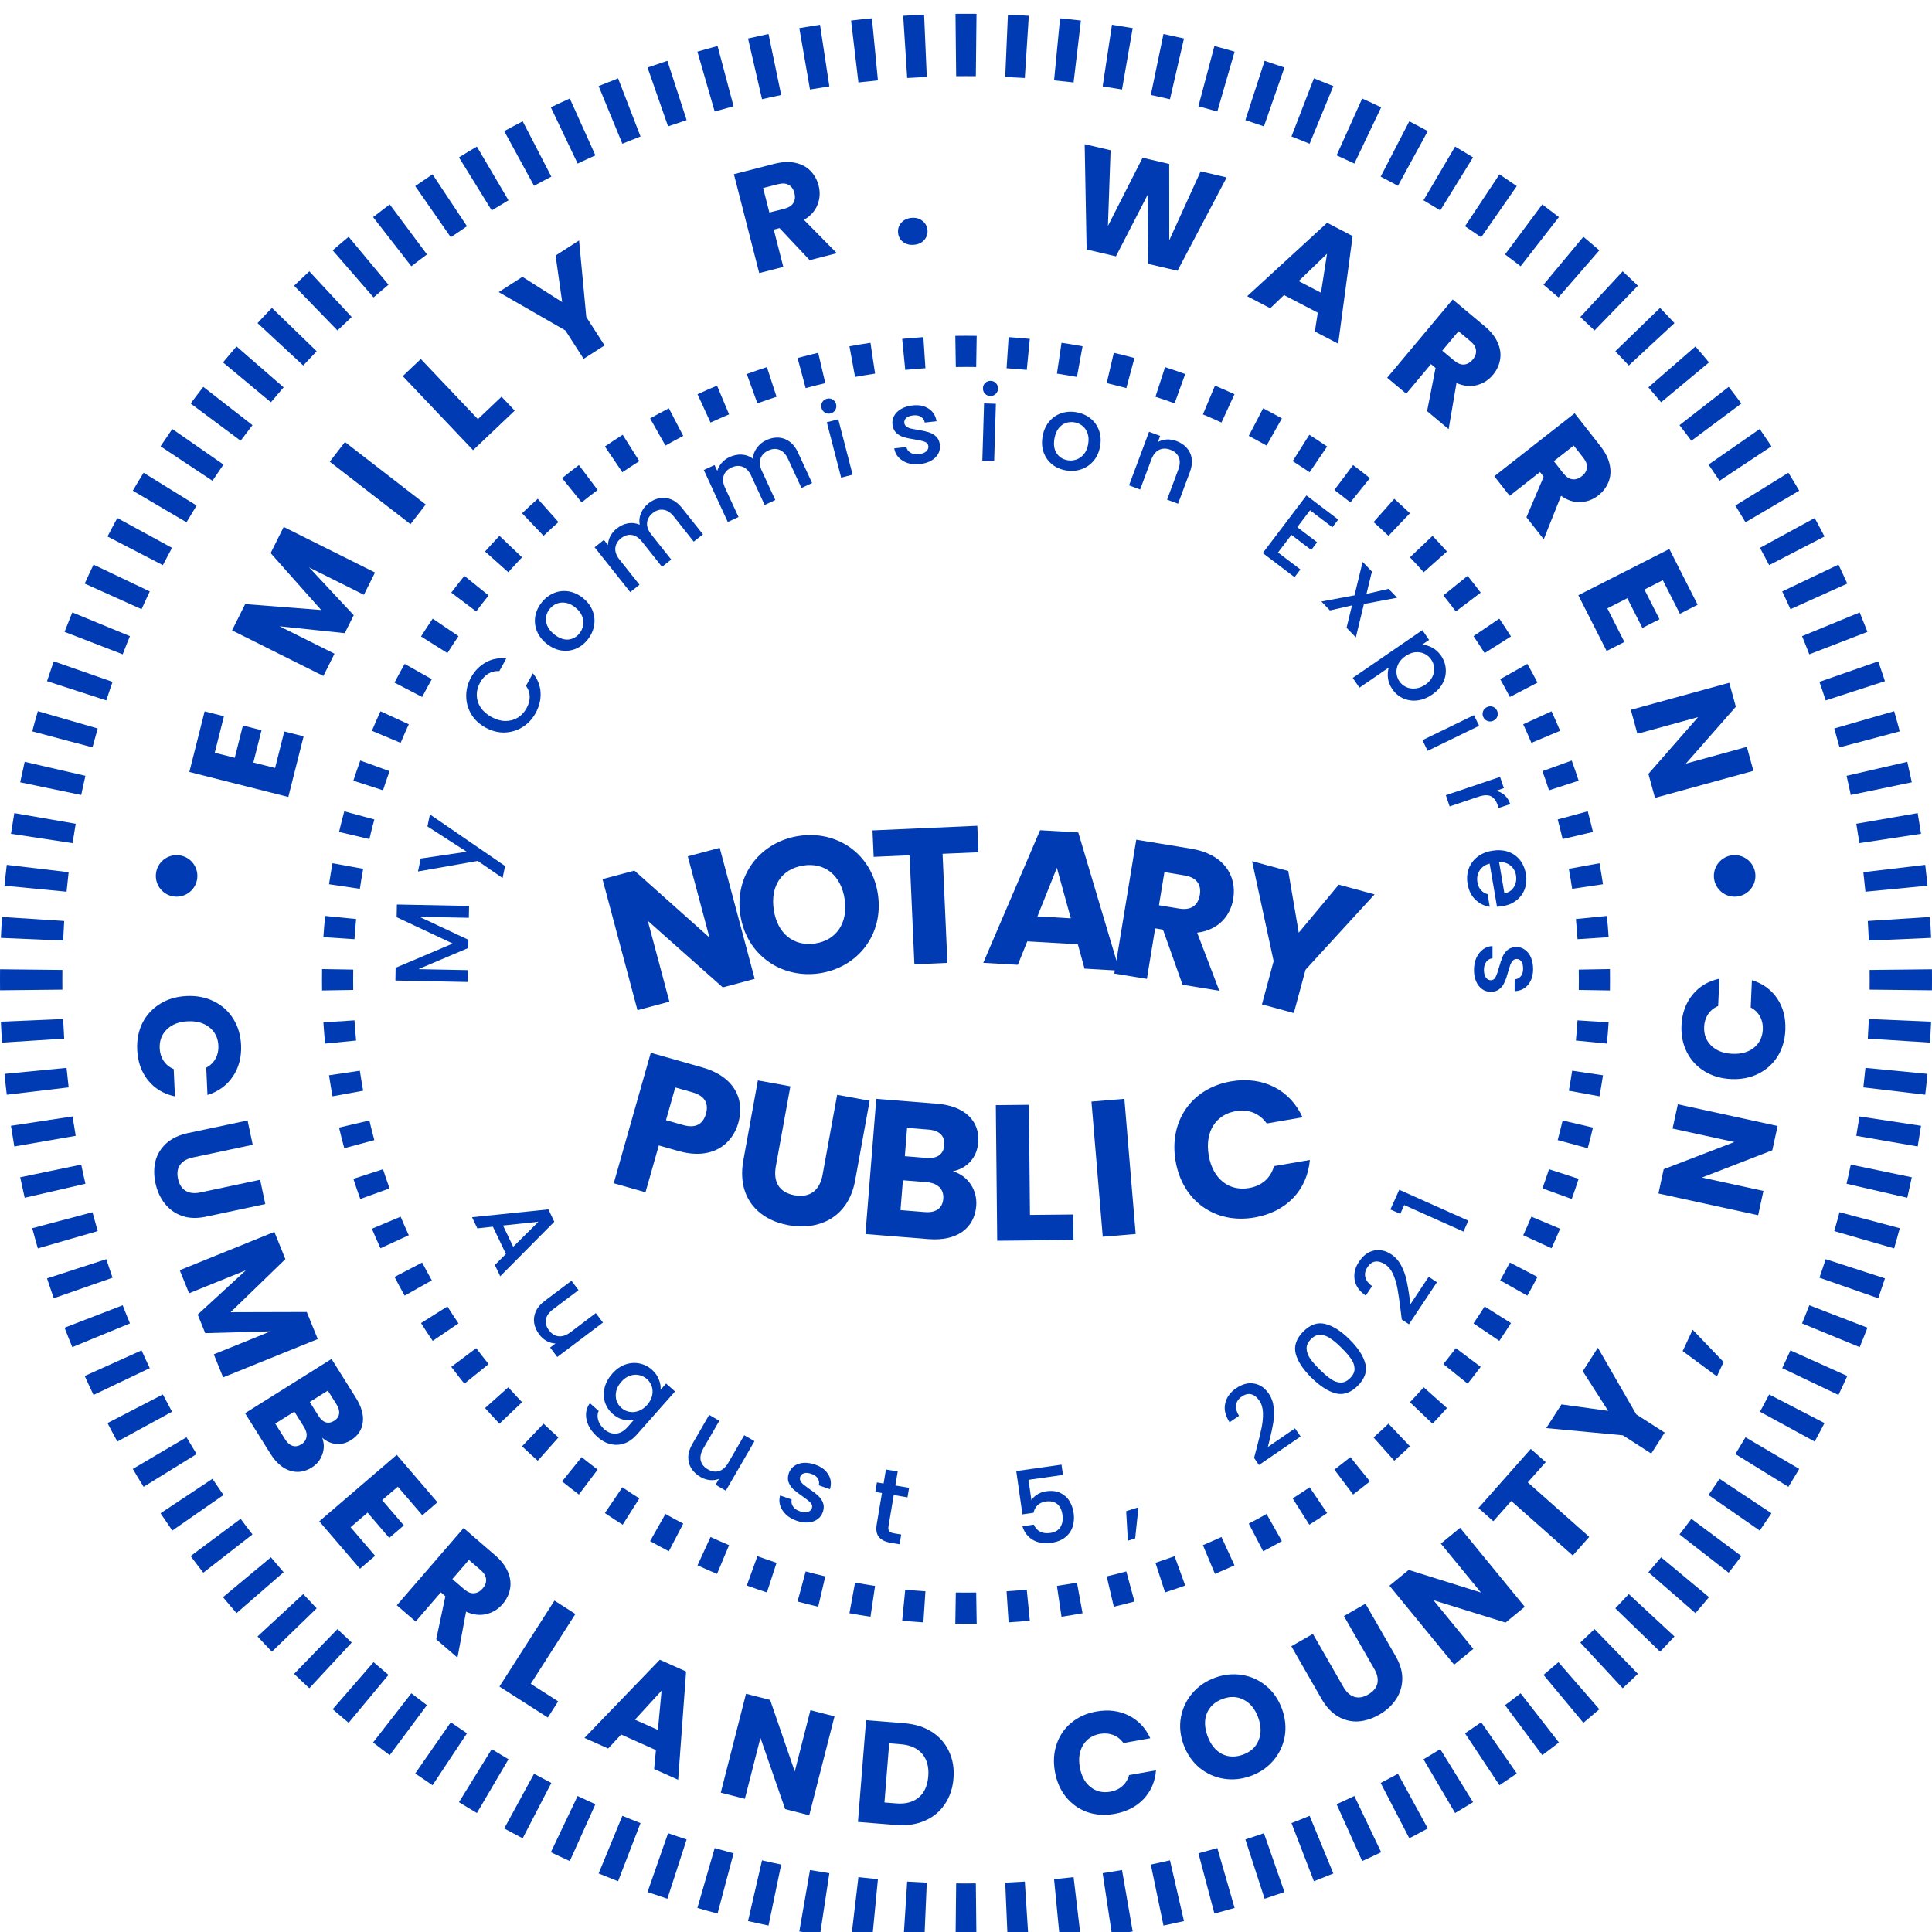 <svg width="73" height="73" viewBox="0 0 73 73" fill="none" xmlns="http://www.w3.org/2000/svg">
<g filter="url(#filter0_i_613_45675)">
<path fill-rule="evenodd" clip-rule="evenodd" d="M60.83 36.903L59.653 36.884C59.655 36.756 59.656 36.628 59.656 36.499C59.656 36.371 59.655 36.243 59.653 36.115L60.83 36.095C60.832 36.23 60.833 36.364 60.833 36.499C60.833 36.634 60.832 36.769 60.83 36.903ZM60.781 34.89L59.606 34.966C59.589 34.711 59.569 34.457 59.544 34.204L60.715 34.088C60.742 34.354 60.764 34.621 60.781 34.89ZM60.568 32.89L59.403 33.063C59.365 32.81 59.324 32.558 59.278 32.307L60.436 32.096C60.484 32.359 60.528 32.624 60.568 32.89ZM60.189 30.914L59.043 31.183C58.985 30.934 58.922 30.687 58.856 30.442L59.992 30.134C60.062 30.393 60.128 30.653 60.189 30.914ZM59.648 28.977L58.529 29.341C58.45 29.098 58.367 28.857 58.28 28.617L59.387 28.216C59.478 28.468 59.566 28.722 59.648 28.977ZM58.948 27.092L57.863 27.548C57.764 27.312 57.661 27.078 57.554 26.846L58.624 26.355C58.736 26.599 58.844 26.844 58.948 27.092ZM58.094 25.271L57.049 25.815C56.931 25.589 56.81 25.364 56.684 25.142L57.71 24.564C57.842 24.797 57.969 25.033 58.094 25.271ZM57.091 23.527L56.096 24.156C55.959 23.94 55.819 23.726 55.676 23.515L56.651 22.854C56.801 23.076 56.948 23.3 57.091 23.527ZM55.948 21.872L55.008 22.581C54.854 22.377 54.697 22.175 54.537 21.977L55.453 21.238C55.622 21.447 55.787 21.658 55.948 21.872ZM54.673 20.317L53.794 21.1C53.624 20.91 53.451 20.722 53.275 20.537L54.128 19.725C54.313 19.919 54.495 20.117 54.673 20.317ZM53.274 18.872L52.463 19.724C52.278 19.548 52.09 19.375 51.899 19.206L52.682 18.326C52.883 18.505 53.08 18.687 53.274 18.872ZM51.762 17.546L51.023 18.462C50.824 18.302 50.623 18.145 50.419 17.992L51.127 17.051C51.341 17.213 51.553 17.378 51.762 17.546ZM50.145 16.349L49.484 17.323C49.273 17.18 49.059 17.04 48.843 16.904L49.472 15.908C49.699 16.052 49.923 16.198 50.145 16.349ZM48.436 15.289L47.857 16.315C47.635 16.19 47.411 16.068 47.184 15.95L47.728 14.906C47.967 15.03 48.202 15.158 48.436 15.289ZM46.644 14.375L46.153 15.445C45.921 15.338 45.688 15.236 45.452 15.137L45.907 14.051C46.155 14.155 46.401 14.263 46.644 14.375ZM44.783 13.612L44.382 14.719C44.143 14.633 43.901 14.55 43.658 14.471L44.022 13.351C44.278 13.434 44.531 13.521 44.783 13.612ZM42.865 13.007L42.558 14.144C42.312 14.077 42.065 14.015 41.816 13.956L42.085 12.81C42.347 12.871 42.607 12.937 42.865 13.007ZM40.904 12.563L40.692 13.722C40.441 13.676 40.189 13.634 39.936 13.596L40.109 12.432C40.375 12.471 40.64 12.515 40.904 12.563ZM38.911 12.284L38.796 13.456C38.543 13.431 38.288 13.41 38.033 13.393L38.11 12.218C38.378 12.236 38.645 12.258 38.911 12.284ZM36.904 12.169L36.885 13.347C36.757 13.345 36.629 13.343 36.5 13.343C36.372 13.343 36.243 13.345 36.115 13.347L36.096 12.169C36.23 12.167 36.365 12.166 36.5 12.166C36.635 12.166 36.77 12.167 36.904 12.169ZM34.89 12.218L34.967 13.393C34.712 13.41 34.457 13.431 34.204 13.456L34.089 12.284C34.355 12.258 34.622 12.236 34.89 12.218ZM32.891 12.432L33.064 13.596C32.811 13.634 32.559 13.676 32.308 13.722L32.096 12.563C32.36 12.515 32.625 12.471 32.891 12.432ZM30.915 12.81L31.184 13.956C30.935 14.015 30.688 14.077 30.442 14.144L30.135 13.007C30.393 12.937 30.653 12.871 30.915 12.81ZM28.978 13.351L29.342 14.471C29.099 14.55 28.857 14.633 28.618 14.719L28.217 13.612C28.469 13.521 28.723 13.434 28.978 13.351ZM27.093 14.051L27.548 15.137C27.313 15.236 27.079 15.338 26.847 15.445L26.356 14.375C26.599 14.263 26.845 14.155 27.093 14.051ZM25.272 14.906L25.816 15.95C25.589 16.068 25.365 16.19 25.143 16.315L24.564 15.289C24.798 15.158 25.034 15.03 25.272 14.906ZM23.528 15.908L24.157 16.904C23.941 17.04 23.727 17.18 23.516 17.323L22.855 16.349C23.077 16.198 23.301 16.052 23.528 15.908ZM21.873 17.051L22.582 17.992C22.378 18.145 22.176 18.302 21.977 18.462L21.238 17.546C21.447 17.378 21.659 17.213 21.873 17.051ZM20.318 18.326L21.101 19.206C20.91 19.375 20.723 19.548 20.538 19.724L19.726 18.872C19.92 18.687 20.117 18.505 20.318 18.326ZM18.872 19.725L19.725 20.537C19.549 20.722 19.376 20.91 19.206 21.1L18.327 20.317C18.506 20.117 18.687 19.919 18.872 19.725ZM17.547 21.238L18.463 21.977C18.303 22.175 18.146 22.377 17.992 22.581L17.052 21.872C17.213 21.658 17.378 21.447 17.547 21.238ZM16.35 22.854L17.324 23.515C17.181 23.726 17.041 23.94 16.905 24.156L15.909 23.527C16.052 23.3 16.199 23.076 16.35 22.854ZM15.29 24.564L16.316 25.142C16.191 25.364 16.069 25.589 15.951 25.815L14.906 25.271C15.031 25.033 15.159 24.797 15.29 24.564ZM14.376 26.355L15.446 26.846C15.339 27.078 15.236 27.312 15.138 27.548L14.052 27.092C14.156 26.844 14.264 26.599 14.376 26.355ZM13.613 28.216L14.72 28.617C14.633 28.857 14.55 29.098 14.472 29.341L13.352 28.977C13.435 28.722 13.522 28.468 13.613 28.216ZM13.008 30.134L14.144 30.442C14.078 30.687 14.015 30.934 13.957 31.183L12.811 30.914C12.872 30.653 12.938 30.393 13.008 30.134ZM12.564 32.096L13.722 32.307C13.677 32.558 13.635 32.81 13.597 33.063L12.432 32.89C12.472 32.624 12.516 32.359 12.564 32.096ZM12.285 34.088L13.456 34.204C13.432 34.457 13.411 34.711 13.394 34.966L12.219 34.89C12.237 34.621 12.258 34.354 12.285 34.088ZM12.17 36.095C12.168 36.23 12.167 36.364 12.167 36.499C12.167 36.634 12.168 36.769 12.17 36.903L13.347 36.884C13.345 36.756 13.344 36.628 13.344 36.499C13.344 36.371 13.345 36.243 13.347 36.115L12.17 36.095ZM12.219 38.109L13.394 38.032C13.411 38.288 13.432 38.542 13.456 38.795L12.285 38.91C12.258 38.645 12.237 38.377 12.219 38.109ZM12.432 40.108L13.597 39.935C13.635 40.189 13.677 40.441 13.722 40.691L12.564 40.903C12.516 40.64 12.472 40.375 12.432 40.108ZM12.811 42.084L13.957 41.815C14.015 42.064 14.078 42.312 14.144 42.557L13.008 42.864C12.938 42.606 12.872 42.346 12.811 42.084ZM13.352 44.021L14.472 43.658C14.55 43.901 14.633 44.142 14.72 44.382L13.613 44.782C13.522 44.531 13.435 44.277 13.352 44.021ZM14.052 45.907L15.138 45.451C15.236 45.687 15.339 45.921 15.446 46.152L14.376 46.644C14.264 46.4 14.156 46.154 14.052 45.907ZM14.907 47.728L15.951 47.184C16.069 47.41 16.191 47.635 16.316 47.857L15.29 48.435C15.159 48.202 15.031 47.966 14.907 47.728ZM15.909 49.471L16.905 48.843C17.041 49.059 17.181 49.272 17.324 49.483L16.35 50.144C16.199 49.923 16.052 49.698 15.909 49.471ZM17.052 51.126L17.992 50.418C18.146 50.622 18.303 50.823 18.463 51.022L17.547 51.761C17.378 51.552 17.213 51.341 17.052 51.126ZM18.327 52.682L19.206 51.898C19.376 52.089 19.549 52.277 19.725 52.462L18.872 53.274C18.687 53.079 18.506 52.882 18.327 52.682ZM19.726 54.127L20.538 53.274C20.723 53.45 20.91 53.623 21.101 53.793L20.318 54.672C20.117 54.494 19.92 54.312 19.726 54.127ZM21.238 55.453L21.977 54.536C22.176 54.696 22.378 54.853 22.582 55.007L21.873 55.948C21.659 55.786 21.447 55.621 21.238 55.453ZM22.855 56.65L23.516 55.675C23.727 55.819 23.941 55.959 24.157 56.095L23.528 57.09C23.301 56.947 23.077 56.8 22.855 56.65ZM24.564 57.709L25.143 56.684C25.365 56.809 25.589 56.931 25.816 57.049L25.272 58.093C25.034 57.969 24.798 57.841 24.564 57.709ZM26.356 58.624L26.847 57.554C27.079 57.66 27.313 57.763 27.548 57.862L27.093 58.948C26.845 58.844 26.599 58.736 26.356 58.624ZM28.217 59.387L28.618 58.279C28.857 58.366 29.099 58.449 29.342 58.528L28.978 59.648C28.723 59.565 28.469 59.478 28.217 59.387ZM30.135 59.992L30.442 58.855C30.688 58.922 30.935 58.984 31.184 59.042L30.915 60.189C30.653 60.127 30.393 60.062 30.135 59.992ZM32.096 60.435L32.308 59.277C32.559 59.323 32.811 59.365 33.064 59.402L32.891 60.567C32.625 60.527 32.36 60.483 32.096 60.435ZM34.089 60.715L34.204 59.543C34.457 59.568 34.712 59.589 34.967 59.605L34.89 60.78C34.622 60.763 34.355 60.741 34.089 60.715ZM36.096 60.829L36.115 59.652C36.243 59.654 36.372 59.655 36.5 59.655C36.629 59.655 36.757 59.654 36.885 59.652L36.904 60.829C36.77 60.832 36.635 60.833 36.5 60.833C36.365 60.833 36.23 60.832 36.096 60.829ZM38.11 60.78L38.033 59.605C38.288 59.589 38.543 59.568 38.796 59.543L38.911 60.715C38.645 60.741 38.378 60.763 38.11 60.78ZM40.109 60.567L39.936 59.402C40.189 59.365 40.441 59.323 40.692 59.277L40.904 60.435C40.64 60.483 40.375 60.527 40.109 60.567ZM42.085 60.189L41.816 59.042C42.065 58.984 42.312 58.922 42.558 58.855L42.865 59.992C42.607 60.062 42.347 60.127 42.085 60.189ZM44.022 59.648L43.658 58.528C43.901 58.449 44.143 58.366 44.382 58.279L44.783 59.387C44.531 59.478 44.278 59.565 44.022 59.648ZM45.907 58.948L45.452 57.862C45.688 57.763 45.921 57.66 46.153 57.554L46.644 58.624C46.401 58.736 46.155 58.844 45.907 58.948ZM47.728 58.093L47.184 57.049C47.411 56.931 47.635 56.809 47.857 56.684L48.436 57.709C48.202 57.841 47.967 57.969 47.728 58.093ZM49.472 57.09L48.843 56.095C49.059 55.959 49.273 55.819 49.484 55.675L50.145 56.65C49.923 56.8 49.699 56.947 49.472 57.09ZM51.127 55.948L50.419 55.007C50.623 54.853 50.824 54.696 51.023 54.536L51.762 55.453C51.553 55.621 51.341 55.786 51.127 55.948ZM52.682 54.672L51.899 53.793C52.09 53.623 52.278 53.45 52.463 53.274L53.274 54.127C53.08 54.312 52.883 54.494 52.682 54.672ZM54.128 53.274L53.275 52.462C53.451 52.277 53.624 52.089 53.794 51.898L54.673 52.682C54.495 52.882 54.313 53.079 54.128 53.274ZM55.454 51.761L54.537 51.022C54.697 50.823 54.854 50.622 55.008 50.418L55.948 51.126C55.787 51.341 55.622 51.552 55.454 51.761ZM56.651 50.144L55.676 49.483C55.819 49.272 55.959 49.059 56.096 48.843L57.091 49.471C56.948 49.698 56.801 49.923 56.651 50.144ZM57.71 48.435L56.684 47.857C56.81 47.635 56.931 47.41 57.049 47.184L58.094 47.728C57.969 47.966 57.842 48.202 57.71 48.435ZM58.624 46.644L57.554 46.152C57.661 45.921 57.764 45.687 57.863 45.451L58.948 45.907C58.844 46.154 58.736 46.4 58.624 46.644ZM59.387 44.782L58.28 44.382C58.367 44.142 58.45 43.901 58.529 43.658L59.648 44.021C59.566 44.277 59.478 44.531 59.387 44.782ZM59.992 42.864L58.856 42.557C58.922 42.312 58.985 42.064 59.043 41.815L60.189 42.084C60.128 42.346 60.062 42.606 59.992 42.864ZM60.436 40.903L59.278 40.691C59.324 40.441 59.365 40.189 59.403 39.935L60.568 40.108C60.528 40.375 60.484 40.64 60.436 40.903ZM60.715 38.91L59.544 38.795C59.569 38.542 59.589 38.288 59.606 38.032L60.781 38.109C60.764 38.377 60.742 38.645 60.715 38.91Z" fill="#003BB3"/>
<path fill-rule="evenodd" clip-rule="evenodd" d="M72.998 36.897L70.643 36.872C70.644 36.748 70.645 36.624 70.645 36.5C70.645 36.376 70.644 36.252 70.643 36.128L72.998 36.103C72.999 36.235 73 36.367 73 36.5C73 36.633 72.999 36.765 72.998 36.897ZM72.966 34.917L70.614 35.018C70.603 34.77 70.59 34.524 70.574 34.278L72.924 34.127C72.941 34.39 72.955 34.653 72.966 34.917ZM72.829 32.946L70.485 33.172C70.461 32.926 70.435 32.68 70.406 32.435L72.744 32.158C72.775 32.42 72.804 32.682 72.829 32.946ZM72.586 30.984L70.258 31.337C70.221 31.092 70.181 30.848 70.139 30.605L72.459 30.202C72.504 30.462 72.546 30.722 72.586 30.984ZM72.237 29.038L69.931 29.517C69.881 29.275 69.828 29.034 69.772 28.793L72.067 28.264C72.126 28.521 72.183 28.779 72.237 29.038ZM71.782 27.113L69.506 27.718C69.442 27.479 69.376 27.241 69.308 27.004L71.57 26.351C71.644 26.604 71.714 26.858 71.782 27.113ZM71.223 25.217C71.141 24.966 71.057 24.716 70.97 24.467L68.747 25.243C68.828 25.476 68.907 25.709 68.983 25.944L71.223 25.217ZM70.561 23.354L68.364 24.202C68.275 23.972 68.184 23.743 68.09 23.516L70.268 22.619C70.368 22.863 70.466 23.108 70.561 23.354ZM69.799 21.53L67.651 22.497C67.55 22.272 67.447 22.048 67.341 21.826L69.466 20.813C69.58 21.05 69.69 21.289 69.799 21.53ZM68.938 19.75L66.847 20.832C66.734 20.613 66.618 20.395 66.5 20.179L68.567 19.052C68.694 19.283 68.817 19.516 68.938 19.75ZM67.983 18.019L65.953 19.213C65.828 19.001 65.7 18.79 65.571 18.58L67.574 17.342C67.713 17.566 67.849 17.792 67.983 18.019ZM66.934 16.343L64.972 17.645C64.836 17.44 64.697 17.236 64.556 17.033L66.49 15.689C66.64 15.905 66.788 16.124 66.934 16.343ZM65.797 14.726L63.908 16.133C63.761 15.934 63.611 15.738 63.46 15.543L65.318 14.097C65.48 14.305 65.64 14.515 65.797 14.726ZM64.574 13.173L62.764 14.679C62.606 14.489 62.446 14.301 62.284 14.115L64.062 12.57C64.235 12.769 64.406 12.97 64.574 13.173ZM63.269 11.688C63.09 11.494 62.909 11.303 62.725 11.113L61.034 12.751C61.205 12.929 61.375 13.108 61.543 13.289L63.269 11.688ZM61.887 10.275L60.249 11.966C60.071 11.795 59.892 11.625 59.711 11.457L61.312 9.731C61.506 9.91 61.697 10.091 61.887 10.275ZM60.43 8.938L58.885 10.716C58.699 10.554 58.511 10.394 58.321 10.236L59.827 8.426C60.03 8.594 60.231 8.765 60.43 8.938ZM58.903 7.682L57.456 9.54C57.262 9.389 57.066 9.239 56.867 9.092L58.274 7.203C58.485 7.36 58.695 7.52 58.903 7.682ZM57.311 6.51L55.967 8.444C55.764 8.303 55.56 8.164 55.355 8.028L56.657 6.066C56.876 6.212 57.094 6.36 57.311 6.51ZM55.658 5.426L54.42 7.429C54.21 7.3 53.999 7.172 53.786 7.047L54.981 5.018C55.208 5.151 55.434 5.287 55.658 5.426ZM53.948 4.433L52.821 6.5C52.605 6.382 52.387 6.267 52.168 6.153L53.25 4.062C53.484 4.183 53.717 4.307 53.948 4.433ZM52.187 3.534L51.174 5.659C50.952 5.553 50.728 5.45 50.503 5.349L51.47 3.201C51.711 3.31 51.95 3.42 52.187 3.534ZM50.38 2.732L49.484 4.91C49.257 4.816 49.028 4.725 48.798 4.636L49.646 2.439C49.892 2.534 50.137 2.632 50.38 2.732ZM48.533 2.03L47.757 4.253C47.524 4.172 47.291 4.093 47.056 4.017L47.783 1.777C48.034 1.859 48.284 1.943 48.533 2.03ZM46.649 1.43L45.996 3.692C45.759 3.624 45.521 3.558 45.282 3.494L45.886 1.218C46.142 1.286 46.396 1.356 46.649 1.43ZM44.736 0.933L44.207 3.228C43.967 3.172 43.725 3.119 43.483 3.069L43.962 0.763C44.221 0.817 44.479 0.874 44.736 0.933ZM42.798 0.541L42.395 2.861C42.152 2.819 41.908 2.779 41.663 2.742L42.016 0.414C42.278 0.454 42.538 0.496 42.798 0.541ZM40.842 0.256L40.565 2.594C40.32 2.565 40.074 2.539 39.828 2.515L40.054 0.171C40.318 0.196 40.58 0.225 40.842 0.256ZM38.873 0.076L38.722 2.426C38.476 2.41 38.23 2.397 37.982 2.386L38.083 0.034C38.347 0.045 38.61 0.059 38.873 0.076ZM36.897 0.002L36.872 2.357C36.748 2.356 36.624 2.355 36.5 2.355C36.376 2.355 36.252 2.356 36.128 2.357L36.103 0.002C36.235 0.001 36.367 0 36.5 0C36.633 0 36.765 0.001 36.897 0.002ZM34.917 0.034L35.018 2.386C34.77 2.397 34.524 2.41 34.278 2.426L34.127 0.076C34.39 0.059 34.653 0.045 34.917 0.034ZM32.946 0.171L33.172 2.515C32.926 2.539 32.68 2.565 32.435 2.594L32.158 0.256C32.42 0.225 32.682 0.196 32.946 0.171ZM30.984 0.414L31.337 2.742C31.092 2.779 30.848 2.819 30.605 2.861L30.202 0.541C30.462 0.496 30.722 0.454 30.984 0.414ZM29.038 0.763L29.517 3.069C29.275 3.119 29.034 3.172 28.793 3.228L28.264 0.933C28.521 0.874 28.779 0.817 29.038 0.763ZM27.113 1.218L27.718 3.494C27.479 3.558 27.241 3.624 27.004 3.692L26.351 1.43C26.604 1.356 26.858 1.286 27.113 1.218ZM25.217 1.777L25.944 4.017C25.709 4.093 25.476 4.172 25.243 4.253L24.467 2.03C24.716 1.943 24.966 1.859 25.217 1.777ZM23.354 2.439L24.202 4.636C23.972 4.725 23.743 4.816 23.516 4.91L22.619 2.732C22.863 2.632 23.108 2.534 23.354 2.439ZM21.53 3.201L22.497 5.349C22.272 5.45 22.048 5.553 21.826 5.659L20.813 3.534C21.05 3.42 21.289 3.31 21.53 3.201ZM19.75 4.062L20.832 6.153C20.613 6.267 20.395 6.382 20.179 6.5L19.052 4.433C19.283 4.307 19.516 4.183 19.75 4.062ZM18.019 5.018L19.213 7.047C19.001 7.172 18.79 7.3 18.58 7.429L17.342 5.426C17.566 5.287 17.792 5.151 18.019 5.018ZM16.343 6.066L17.645 8.028C17.44 8.164 17.236 8.303 17.033 8.444L15.689 6.51C15.905 6.36 16.124 6.212 16.343 6.066ZM14.726 7.203L16.133 9.092C15.934 9.239 15.738 9.389 15.543 9.54L14.097 7.682C14.305 7.52 14.515 7.36 14.726 7.203ZM13.173 8.426L14.679 10.236C14.489 10.394 14.301 10.554 14.115 10.716L12.57 8.938C12.769 8.765 12.97 8.594 13.173 8.426ZM11.688 9.731L13.289 11.457C13.108 11.625 12.929 11.795 12.751 11.966L11.113 10.275C11.303 10.091 11.494 9.91 11.688 9.731ZM10.275 11.113L11.966 12.751C11.795 12.929 11.625 13.108 11.457 13.289L9.731 11.688C9.91 11.494 10.091 11.303 10.275 11.113ZM8.938 12.57L10.716 14.115C10.554 14.301 10.394 14.489 10.236 14.679L8.426 13.173C8.594 12.97 8.765 12.769 8.938 12.57ZM7.682 14.097L9.54 15.543C9.389 15.738 9.239 15.934 9.092 16.132L7.203 14.726C7.36 14.515 7.52 14.305 7.682 14.097ZM6.51 15.689C6.36 15.905 6.212 16.124 6.066 16.343L8.028 17.645C8.164 17.44 8.303 17.236 8.444 17.033L6.51 15.689ZM5.426 17.342L7.429 18.58C7.3 18.79 7.172 19.001 7.047 19.213L5.018 18.02C5.151 17.792 5.287 17.566 5.426 17.342ZM4.433 19.052L6.5 20.179C6.382 20.395 6.267 20.613 6.153 20.832L4.062 19.75C4.183 19.516 4.307 19.283 4.433 19.052ZM3.534 20.813L5.659 21.826C5.553 22.048 5.45 22.272 5.349 22.497L3.201 21.53C3.31 21.289 3.42 21.05 3.534 20.813ZM2.732 22.619L4.91 23.516C4.816 23.743 4.725 23.972 4.636 24.202L2.439 23.354C2.534 23.108 2.632 22.863 2.732 22.619ZM2.03 24.467L4.253 25.243C4.172 25.476 4.093 25.709 4.017 25.944L1.777 25.217C1.859 24.966 1.943 24.716 2.03 24.467ZM1.43 26.351L3.692 27.004C3.624 27.241 3.558 27.479 3.494 27.718L1.218 27.113C1.286 26.858 1.356 26.604 1.43 26.351ZM0.933 28.264L3.228 28.793C3.172 29.034 3.119 29.275 3.069 29.517L0.763 29.038C0.817 28.779 0.874 28.521 0.933 28.264ZM0.541 30.202L2.861 30.605C2.819 30.848 2.779 31.092 2.742 31.337L0.414 30.984C0.454 30.722 0.496 30.462 0.541 30.202ZM0.256 32.158L2.594 32.435C2.565 32.68 2.539 32.926 2.515 33.172L0.171 32.946C0.196 32.682 0.225 32.42 0.256 32.158ZM0.076 34.127L2.426 34.278C2.41 34.524 2.397 34.77 2.386 35.018L0.034 34.917C0.045 34.653 0.059 34.39 0.076 34.127ZM0.002 36.103C0.001 36.235 0 36.367 0 36.5C0 36.633 0.001 36.765 0.002 36.897L2.357 36.872C2.356 36.748 2.355 36.624 2.355 36.5C2.355 36.376 2.356 36.252 2.357 36.128L0.002 36.103ZM0.034 38.083L2.386 37.982C2.397 38.23 2.41 38.476 2.426 38.722L0.076 38.873C0.059 38.61 0.045 38.347 0.034 38.083ZM0.171 40.054L2.515 39.828C2.539 40.074 2.565 40.32 2.594 40.565L0.256 40.842C0.225 40.58 0.196 40.318 0.171 40.054ZM0.414 42.016L2.742 41.663C2.779 41.908 2.819 42.152 2.861 42.395L0.541 42.798C0.496 42.538 0.454 42.278 0.414 42.016ZM0.763 43.962L3.069 43.483C3.119 43.725 3.172 43.967 3.228 44.207L0.933 44.736C0.874 44.479 0.817 44.221 0.763 43.962ZM1.218 45.886L3.494 45.283C3.558 45.521 3.624 45.759 3.692 45.996L1.43 46.649C1.356 46.396 1.286 46.142 1.218 45.886ZM1.777 47.783L4.017 47.056C4.093 47.291 4.172 47.524 4.253 47.757L2.03 48.533C1.943 48.284 1.859 48.034 1.777 47.783ZM2.439 49.646L4.636 48.798C4.725 49.028 4.816 49.257 4.91 49.484L2.732 50.38C2.632 50.137 2.534 49.892 2.439 49.646ZM3.201 51.47L5.349 50.503C5.45 50.728 5.553 50.952 5.659 51.174L3.534 52.187C3.42 51.95 3.31 51.711 3.201 51.47ZM4.062 53.25L6.153 52.168C6.267 52.387 6.382 52.605 6.5 52.821L4.433 53.948C4.307 53.717 4.183 53.484 4.062 53.25ZM5.018 54.981L7.047 53.786C7.172 53.999 7.3 54.21 7.429 54.42L5.426 55.658C5.287 55.434 5.151 55.208 5.018 54.981ZM6.066 56.657L8.028 55.355C8.164 55.56 8.303 55.764 8.444 55.967L6.51 57.311C6.36 57.094 6.212 56.876 6.066 56.657ZM7.203 58.274L9.092 56.867C9.239 57.066 9.389 57.262 9.54 57.456L7.682 58.903C7.52 58.695 7.36 58.485 7.203 58.274ZM8.426 59.827L10.236 58.321C10.394 58.511 10.554 58.699 10.716 58.885L8.938 60.43C8.765 60.231 8.594 60.03 8.426 59.827ZM9.731 61.312L11.457 59.711C11.625 59.892 11.795 60.071 11.966 60.249L10.275 61.887C10.091 61.697 9.91 61.506 9.731 61.312ZM11.113 62.725L12.751 61.034C12.929 61.205 13.108 61.375 13.289 61.543L11.688 63.269C11.494 63.09 11.303 62.909 11.113 62.725ZM12.57 64.062L14.115 62.284C14.301 62.446 14.489 62.606 14.679 62.764L13.173 64.574C12.97 64.406 12.769 64.235 12.57 64.062ZM14.097 65.318L15.543 63.46C15.738 63.611 15.934 63.761 16.132 63.908L14.726 65.797C14.515 65.64 14.305 65.48 14.097 65.318ZM15.689 66.49L17.033 64.556C17.236 64.697 17.44 64.836 17.645 64.972L16.343 66.934C16.124 66.788 15.905 66.64 15.689 66.49ZM17.342 67.574L18.58 65.571C18.79 65.7 19.001 65.828 19.213 65.953L18.02 67.983C17.792 67.849 17.566 67.713 17.342 67.574ZM19.052 68.567L20.179 66.5C20.395 66.618 20.613 66.734 20.832 66.847L19.75 68.938C19.516 68.817 19.283 68.694 19.052 68.567ZM20.813 69.466L21.826 67.341C22.048 67.447 22.272 67.55 22.497 67.651L21.53 69.799C21.289 69.69 21.05 69.58 20.813 69.466ZM22.619 70.268L23.516 68.09C23.743 68.184 23.972 68.275 24.202 68.364L23.354 70.561C23.108 70.466 22.863 70.368 22.619 70.268ZM24.467 70.97L25.243 68.747C25.476 68.828 25.709 68.907 25.944 68.983L25.217 71.223C24.966 71.141 24.716 71.057 24.467 70.97ZM26.351 71.57L27.004 69.308C27.241 69.376 27.479 69.442 27.718 69.506L27.113 71.782C26.858 71.714 26.604 71.644 26.351 71.57ZM28.264 72.067L28.793 69.772C29.034 69.828 29.275 69.881 29.517 69.931L29.038 72.237C28.779 72.183 28.521 72.126 28.264 72.067ZM30.202 72.459L30.605 70.139C30.848 70.181 31.092 70.221 31.337 70.258L30.984 72.586C30.722 72.546 30.462 72.504 30.202 72.459ZM32.158 72.744L32.435 70.406C32.68 70.435 32.926 70.461 33.172 70.485L32.946 72.829C32.682 72.804 32.42 72.775 32.158 72.744ZM34.127 72.924L34.278 70.574C34.524 70.59 34.77 70.603 35.018 70.614L34.917 72.966C34.653 72.955 34.39 72.941 34.127 72.924ZM36.103 72.998L36.128 70.643C36.252 70.644 36.376 70.645 36.5 70.645C36.624 70.645 36.748 70.644 36.872 70.643L36.897 72.998C36.765 72.999 36.633 73 36.5 73C36.367 73 36.235 72.999 36.103 72.998ZM38.083 72.966L37.982 70.614C38.23 70.603 38.476 70.59 38.722 70.574L38.873 72.924C38.61 72.941 38.347 72.955 38.083 72.966ZM40.054 72.829L39.828 70.485C40.074 70.461 40.32 70.435 40.565 70.406L40.842 72.744C40.58 72.775 40.318 72.804 40.054 72.829ZM42.016 72.586L41.663 70.258C41.908 70.221 42.152 70.181 42.395 70.139L42.798 72.459C42.538 72.504 42.278 72.546 42.016 72.586ZM43.962 72.237L43.483 69.931C43.725 69.881 43.967 69.828 44.207 69.772L44.736 72.067C44.479 72.126 44.221 72.183 43.962 72.237ZM45.886 71.782L45.283 69.506C45.521 69.442 45.759 69.376 45.996 69.308L46.649 71.57C46.396 71.644 46.142 71.714 45.886 71.782ZM47.783 71.223C48.034 71.141 48.284 71.057 48.533 70.97L47.757 68.747C47.524 68.828 47.291 68.907 47.056 68.983L47.783 71.223ZM49.646 70.561L48.798 68.364C49.028 68.275 49.257 68.184 49.484 68.09L50.38 70.268C50.137 70.368 49.892 70.466 49.646 70.561ZM51.47 69.799L50.503 67.651C50.728 67.55 50.952 67.447 51.174 67.341L52.187 69.466C51.95 69.58 51.711 69.69 51.47 69.799ZM53.25 68.938L52.168 66.847C52.387 66.734 52.605 66.618 52.821 66.5L53.948 68.567C53.717 68.694 53.484 68.817 53.25 68.938ZM54.981 67.983L53.786 65.953C53.999 65.828 54.21 65.7 54.42 65.571L55.658 67.574C55.434 67.713 55.208 67.849 54.981 67.983ZM56.657 66.934L55.355 64.972C55.56 64.836 55.764 64.697 55.967 64.556L57.311 66.49C57.094 66.64 56.876 66.788 56.657 66.934ZM58.274 65.797L56.867 63.908C57.066 63.761 57.262 63.611 57.456 63.46L58.903 65.318C58.695 65.48 58.485 65.64 58.274 65.797ZM59.827 64.574L58.321 62.764C58.511 62.606 58.699 62.446 58.885 62.284L60.43 64.062C60.231 64.235 60.03 64.406 59.827 64.574ZM61.312 63.269L59.711 61.543C59.892 61.375 60.071 61.205 60.249 61.034L61.887 62.725C61.697 62.909 61.506 63.09 61.312 63.269ZM62.725 61.887L61.034 60.249C61.205 60.071 61.375 59.892 61.543 59.711L63.269 61.312C63.09 61.506 62.909 61.697 62.725 61.887ZM64.062 60.43L62.284 58.885C62.446 58.699 62.606 58.511 62.764 58.321L64.574 59.827C64.406 60.03 64.235 60.231 64.062 60.43ZM65.318 58.903L63.46 57.456C63.611 57.262 63.761 57.066 63.908 56.867L65.797 58.274C65.64 58.485 65.48 58.695 65.318 58.903ZM66.49 57.311L64.556 55.967C64.697 55.764 64.836 55.56 64.972 55.355L66.934 56.657C66.788 56.876 66.64 57.094 66.49 57.311ZM67.574 55.658L65.571 54.42C65.7 54.21 65.828 53.999 65.953 53.786L67.983 54.981C67.849 55.208 67.713 55.434 67.574 55.658ZM68.567 53.948L66.5 52.821C66.618 52.605 66.734 52.387 66.847 52.168L68.938 53.25C68.817 53.484 68.694 53.717 68.567 53.948ZM69.466 52.187L67.341 51.174C67.447 50.952 67.55 50.728 67.651 50.503L69.799 51.47C69.69 51.711 69.58 51.95 69.466 52.187ZM70.268 50.38L68.09 49.484C68.184 49.257 68.275 49.028 68.364 48.798L70.561 49.646C70.466 49.892 70.368 50.137 70.268 50.38ZM70.97 48.533L68.747 47.757C68.828 47.524 68.907 47.291 68.983 47.056L71.223 47.783C71.141 48.034 71.057 48.284 70.97 48.533ZM71.57 46.649L69.308 45.996C69.376 45.759 69.442 45.521 69.506 45.282L71.782 45.886C71.714 46.142 71.644 46.396 71.57 46.649ZM72.067 44.736L69.772 44.207C69.828 43.967 69.881 43.725 69.931 43.483L72.237 43.962C72.183 44.221 72.126 44.479 72.067 44.736ZM72.459 42.798L70.139 42.395C70.181 42.152 70.221 41.908 70.258 41.663L72.586 42.016C72.546 42.278 72.504 42.538 72.459 42.798ZM72.744 40.842L70.406 40.565C70.435 40.32 70.461 40.074 70.485 39.828L72.829 40.054C72.804 40.318 72.775 40.58 72.744 40.842ZM72.924 38.873L70.574 38.722C70.59 38.476 70.603 38.23 70.614 37.982L72.966 38.083C72.955 38.347 72.941 38.61 72.924 38.873Z" fill="#003BB3"/>
<path d="M25.988 31.836L26.807 34.904L23.971 32.375L22.765 32.697L24.087 37.648L25.293 37.326L24.477 34.272L27.31 36.787L28.516 36.465L27.194 31.514L25.988 31.836Z" fill="#003BB3"/>
<path d="M33.171 33.266C32.942 31.743 31.634 30.847 30.19 31.064C28.753 31.279 27.744 32.524 27.973 34.047C28.202 35.57 29.533 36.47 30.97 36.254C32.407 36.038 33.4 34.789 33.171 33.266ZM29.237 33.857C29.101 32.955 29.535 32.306 30.358 32.182C31.167 32.061 31.779 32.552 31.915 33.455C32.048 34.343 31.609 35.006 30.801 35.128C29.978 35.252 29.37 34.745 29.237 33.857Z" fill="#003BB3"/>
<path d="M33.011 31.855L34.368 31.795L34.55 35.916L35.797 35.861L35.615 31.74L36.971 31.681L36.927 30.681L32.967 30.856L33.011 31.855Z" fill="#003BB3"/>
<path d="M40.979 36.079L42.298 36.156L40.742 30.933L39.299 30.849L37.153 35.859L38.458 35.934L38.816 35.048L40.725 35.158L40.979 36.079ZM40.46 34.178L39.199 34.105L39.934 32.268L40.46 34.178Z" fill="#003BB3"/>
<path d="M45.336 33.288C45.271 33.684 45.016 33.886 44.555 33.81L43.791 33.685L43.997 32.432L44.76 32.557C45.221 32.633 45.397 32.913 45.336 33.288ZM42.933 31.207L42.103 36.264L43.335 36.466L43.648 34.557L43.943 34.605L44.682 36.687L46.072 36.915L45.234 34.721C46.05 34.618 46.493 34.077 46.598 33.443C46.742 32.564 46.239 31.749 45 31.546L42.933 31.207Z" fill="#003BB3"/>
<path d="M48.124 35.795L47.682 37.429L48.887 37.756L49.329 36.121L51.938 33.273L50.585 32.906L49.073 34.721L48.676 32.389L47.309 32.019L48.124 35.795Z" fill="#003BB3"/>
<path d="M25.164 41.804L25.515 40.568L26.168 40.753C26.646 40.889 26.782 41.185 26.674 41.565C26.566 41.944 26.295 42.125 25.817 41.989L25.164 41.804ZM27.896 41.912C28.153 41.006 27.742 40.153 26.535 39.81L24.589 39.258L23.19 44.188L24.39 44.529L24.893 42.759L25.637 42.97C26.894 43.327 27.665 42.726 27.896 41.912Z" fill="#003BB3"/>
<path d="M28.089 43.311C27.835 44.704 28.622 45.56 29.792 45.773C30.956 45.984 32.058 45.473 32.312 44.079L32.859 41.07L31.631 40.846L31.082 43.863C30.974 44.459 30.602 44.748 30.02 44.642C29.439 44.536 29.207 44.138 29.316 43.541L29.864 40.525L28.636 40.302L28.089 43.311Z" fill="#003BB3"/>
<path d="M35.641 44.776C35.612 45.14 35.357 45.31 34.942 45.276L34.025 45.203L34.116 44.075L35.018 44.147C35.433 44.181 35.671 44.412 35.641 44.776ZM35.679 42.75C35.651 43.1 35.411 43.263 35.004 43.231L34.189 43.165L34.274 42.096L35.089 42.161C35.497 42.194 35.707 42.401 35.679 42.75ZM36.887 45.044C36.934 44.462 36.59 43.907 36.003 43.736C36.51 43.63 36.913 43.259 36.962 42.641C37.027 41.833 36.45 41.267 35.41 41.183L33.11 40.999L32.7 46.107L35.08 46.298C36.157 46.384 36.819 45.888 36.887 45.044Z" fill="#003BB3"/>
<path d="M37.627 41.236L37.679 46.36L40.562 46.331L40.552 45.368L38.917 45.384L38.876 41.224L37.627 41.236Z" fill="#003BB3"/>
<path d="M41.667 46.209L42.911 46.105L42.484 40.998L41.24 41.102L41.667 46.209Z" fill="#003BB3"/>
<path d="M44.419 43.349C44.678 44.86 45.91 45.738 47.399 45.482C48.601 45.276 49.393 44.451 49.493 43.308L48.14 43.54C48.005 44.008 47.661 44.289 47.194 44.369C46.438 44.499 45.824 44.027 45.671 43.135C45.517 42.242 45.939 41.592 46.695 41.463C47.162 41.382 47.581 41.533 47.863 41.929L49.216 41.696C48.74 40.652 47.718 40.132 46.516 40.338C45.027 40.593 44.159 41.839 44.419 43.349Z" fill="#003BB3"/>
<path d="M8.114 27.921L8.87 28.112L9.178 26.892L9.881 27.07L9.573 28.29L10.394 28.497L10.742 27.117L11.472 27.301L10.894 29.592L7.154 28.648L7.732 26.358L8.462 26.541L8.114 27.921Z" fill="#003BB3"/>
<path d="M10.719 19.389L14.17 21.111L13.75 21.952L11.681 20.919L13.365 22.724L13.027 23.402L10.564 23.143L12.639 24.179L12.219 25.02L8.768 23.297L9.264 22.304L12.136 22.528L10.226 20.377L10.719 19.389Z" fill="#003BB3"/>
<path d="M13.034 16.181L16.086 18.541L15.511 19.284L12.46 16.925L13.034 16.181Z" fill="#003BB3"/>
<path d="M18.057 15.316L18.95 14.469L19.449 14.995L17.875 16.489L15.219 13.691L15.9 13.044L18.057 15.316Z" fill="#003BB3"/>
<path d="M21.88 8.564L22.153 11.458L22.843 12.53L22.052 13.038L21.363 11.966L18.843 10.516L19.74 9.939L21.242 10.894L20.993 9.134L21.88 8.564Z" fill="#003BB3"/>
<path d="M30.593 9.309L29.454 8.097L29.236 8.153L29.597 9.564L28.687 9.797L27.73 6.061L29.258 5.669C29.552 5.594 29.815 5.581 30.047 5.631C30.283 5.68 30.476 5.782 30.625 5.937C30.773 6.088 30.876 6.274 30.932 6.494C30.996 6.742 30.982 6.982 30.89 7.213C30.801 7.444 30.631 7.635 30.379 7.787L31.62 9.046L30.593 9.309ZM29.071 7.509L29.635 7.365C29.802 7.322 29.916 7.249 29.976 7.147C30.041 7.043 30.054 6.917 30.015 6.768C29.979 6.626 29.908 6.525 29.802 6.466C29.699 6.405 29.565 6.396 29.398 6.439L28.834 6.583L29.071 7.509Z" fill="#003BB3"/>
<path d="M34.534 8.728C34.37 8.742 34.231 8.706 34.117 8.62C34.006 8.53 33.945 8.414 33.933 8.272C33.921 8.126 33.962 7.999 34.056 7.892C34.153 7.784 34.284 7.724 34.449 7.71C34.609 7.697 34.745 7.735 34.855 7.825C34.969 7.915 35.032 8.032 35.045 8.178C35.057 8.321 35.014 8.446 34.916 8.553C34.822 8.657 34.695 8.715 34.534 8.728Z" fill="#003BB3"/>
<path d="M46.35 6.183L44.492 9.709L43.384 9.45L43.364 6.838L42.165 9.165L41.057 8.905L40.984 4.927L41.963 5.156L41.863 8.016L43.172 5.439L44.178 5.674L44.18 8.558L45.366 5.952L46.35 6.183Z" fill="#003BB3"/>
<path d="M49.792 11.294L48.516 10.628L47.996 11.126L47.124 10.671L50.145 7.896L51.109 8.399L50.563 12.465L49.681 12.005L49.792 11.294ZM49.913 10.539L50.142 9.066L49.07 10.1L49.913 10.539Z" fill="#003BB3"/>
<path d="M53.922 15.014L54.242 13.383L54.069 13.238L53.134 14.355L52.414 13.752L54.889 10.794L56.099 11.806C56.332 12.001 56.496 12.207 56.59 12.425C56.688 12.645 56.718 12.861 56.679 13.073C56.643 13.281 56.552 13.473 56.407 13.647C56.242 13.844 56.039 13.972 55.797 14.033C55.558 14.095 55.304 14.069 55.033 13.952L54.736 15.695L53.922 15.014ZM54.495 12.729L54.942 13.102C55.074 13.213 55.2 13.263 55.318 13.252C55.44 13.244 55.55 13.181 55.649 13.063C55.743 12.95 55.783 12.834 55.77 12.713C55.759 12.594 55.688 12.479 55.556 12.369L55.109 11.995L54.495 12.729Z" fill="#003BB3"/>
<path d="M57.676 19.022L58.327 17.492L58.188 17.315L57.042 18.213L56.462 17.474L59.497 15.094L60.47 16.335C60.658 16.574 60.776 16.81 60.823 17.043C60.873 17.278 60.857 17.495 60.776 17.694C60.697 17.891 60.568 18.059 60.39 18.2C60.188 18.358 59.962 18.441 59.714 18.45C59.467 18.462 59.223 18.383 58.983 18.213L58.33 19.856L57.676 19.022ZM58.711 16.905L59.07 17.363C59.176 17.498 59.289 17.573 59.407 17.587C59.528 17.605 59.648 17.566 59.769 17.471C59.885 17.381 59.948 17.275 59.96 17.154C59.975 17.035 59.929 16.908 59.822 16.773L59.463 16.315L58.711 16.905Z" fill="#003BB3"/>
<path d="M62.829 21.401L62.134 21.755L62.703 22.877L62.057 23.205L61.487 22.083L60.733 22.466L61.377 23.735L60.706 24.076L59.636 21.97L63.075 20.223L64.145 22.329L63.474 22.67L62.829 21.401Z" fill="#003BB3"/>
<path d="M62.533 29.626L62.284 28.72L64.162 26.575L61.868 27.204L61.62 26.299L65.339 25.277L65.588 26.183L63.699 28.332L66.004 27.699L66.253 28.605L62.533 29.626Z" fill="#003BB3"/>
<path d="M7.058 37.113C7.438 37.096 7.78 37.164 8.084 37.315C8.391 37.467 8.634 37.685 8.812 37.971C8.993 38.26 9.092 38.591 9.109 38.964C9.129 39.422 9.025 39.818 8.798 40.155C8.571 40.491 8.251 40.724 7.839 40.852L7.793 39.82C7.951 39.736 8.069 39.621 8.147 39.474C8.225 39.331 8.26 39.17 8.252 38.991C8.239 38.702 8.128 38.472 7.919 38.302C7.71 38.131 7.437 38.053 7.1 38.068C6.763 38.083 6.498 38.185 6.305 38.373C6.112 38.561 6.021 38.8 6.034 39.089C6.042 39.268 6.091 39.426 6.181 39.561C6.272 39.7 6.399 39.804 6.564 39.874L6.609 40.906C6.187 40.815 5.848 40.612 5.592 40.297C5.34 39.981 5.204 39.595 5.184 39.138C5.167 38.764 5.235 38.426 5.386 38.122C5.542 37.822 5.764 37.583 6.053 37.405C6.342 37.227 6.677 37.13 7.058 37.113Z" fill="#003BB3"/>
<path d="M9.549 42.734L7.291 43.213C7.065 43.261 6.903 43.353 6.805 43.49C6.707 43.627 6.68 43.803 6.726 44.018C6.772 44.233 6.868 44.385 7.014 44.474C7.16 44.562 7.346 44.583 7.572 44.535L9.829 44.056L10.024 44.975L7.772 45.453C7.435 45.524 7.135 45.513 6.872 45.419C6.608 45.325 6.392 45.169 6.222 44.95C6.053 44.735 5.937 44.479 5.873 44.182C5.81 43.884 5.811 43.605 5.875 43.344C5.944 43.087 6.081 42.865 6.285 42.679C6.492 42.493 6.765 42.364 7.101 42.292L9.354 41.815L9.549 42.734Z" fill="#003BB3"/>
<path d="M12.006 50.075L8.43 51.523L8.078 50.652L10.222 49.784L7.754 49.852L7.47 49.149L9.293 47.475L7.144 48.345L6.791 47.474L10.367 46.026L10.783 47.055L8.714 49.06L11.591 49.052L12.006 50.075Z" fill="#003BB3"/>
<path d="M12.175 53.804C12.254 54.019 12.254 54.23 12.177 54.438C12.104 54.645 11.972 54.807 11.783 54.926C11.51 55.097 11.232 55.137 10.95 55.046C10.673 54.956 10.428 54.74 10.213 54.399L9.259 52.877L12.527 50.827L13.449 52.298C13.657 52.63 13.744 52.937 13.709 53.218C13.675 53.503 13.528 53.727 13.268 53.891C13.075 54.011 12.883 54.06 12.692 54.038C12.502 54.018 12.33 53.94 12.175 53.804ZM11.704 52.452L12.031 52.974C12.112 53.104 12.203 53.186 12.301 53.219C12.405 53.253 12.513 53.236 12.624 53.166C12.736 53.095 12.799 53.006 12.813 52.898C12.829 52.793 12.797 52.675 12.715 52.544L12.388 52.023L11.704 52.452ZM10.768 53.856C10.852 53.99 10.946 54.074 11.049 54.108C11.158 54.144 11.27 54.125 11.385 54.053C11.499 53.981 11.565 53.886 11.582 53.768C11.6 53.652 11.568 53.528 11.484 53.394L11.122 52.817L10.4 53.27L10.768 53.856Z" fill="#003BB3"/>
<path d="M15.032 55.653L14.439 56.16L15.259 57.115L14.708 57.588L13.889 56.633L13.247 57.184L14.173 58.264L13.602 58.754L12.064 56.961L14.991 54.449L16.529 56.242L15.958 56.733L15.032 55.653Z" fill="#003BB3"/>
<path d="M16.483 61.419L16.828 59.793L16.657 59.646L15.705 60.748L14.994 60.133L17.517 57.215L18.71 58.246C18.94 58.445 19.1 58.654 19.192 58.873C19.286 59.095 19.312 59.311 19.27 59.522C19.231 59.73 19.137 59.92 18.988 60.092C18.82 60.286 18.615 60.411 18.373 60.468C18.133 60.527 17.879 60.496 17.61 60.375L17.285 62.113L16.483 61.419ZM17.092 59.143L17.533 59.524C17.663 59.636 17.788 59.688 17.906 59.68C18.028 59.673 18.139 59.612 18.24 59.496C18.336 59.385 18.378 59.269 18.366 59.148C18.358 59.029 18.288 58.913 18.158 58.8L17.717 58.42L17.092 59.143Z" fill="#003BB3"/>
<path d="M20.054 63.102L21.09 63.765L20.7 64.376L18.871 63.206L20.95 59.957L21.741 60.463L20.054 63.102Z" fill="#003BB3"/>
<path d="M24.784 65.605L23.469 65.018L22.98 65.546L22.083 65.145L24.93 62.192L25.924 62.636L25.624 66.727L24.716 66.322L24.784 65.605ZM24.859 64.844L24.998 63.36L23.991 64.457L24.859 64.844Z" fill="#003BB3"/>
<path d="M30.577 68.069L29.667 67.836L28.733 65.142L28.144 67.447L27.234 67.215L28.188 63.477L29.099 63.71L30.03 66.415L30.621 64.099L31.532 64.331L30.577 68.069Z" fill="#003BB3"/>
<path d="M34.166 64.591C34.571 64.623 34.919 64.732 35.209 64.917C35.499 65.102 35.715 65.347 35.855 65.652C36 65.954 36.058 66.295 36.027 66.674C35.997 67.05 35.887 67.378 35.695 67.657C35.508 67.936 35.254 68.143 34.934 68.279C34.618 68.416 34.26 68.468 33.858 68.436L32.417 68.32L32.725 64.476L34.166 64.591ZM33.863 67.62C34.217 67.649 34.5 67.574 34.713 67.396C34.925 67.218 35.046 66.952 35.074 66.598C35.103 66.244 35.026 65.96 34.845 65.748C34.663 65.535 34.395 65.414 34.041 65.386L33.598 65.35L33.419 67.585L33.863 67.62Z" fill="#003BB3"/>
<path d="M39.86 66.423C39.794 66.048 39.815 65.7 39.926 65.379C40.036 65.055 40.221 64.786 40.48 64.572C40.743 64.354 41.058 64.213 41.426 64.148C41.877 64.068 42.284 64.118 42.647 64.299C43.011 64.481 43.283 64.767 43.464 65.159L42.447 65.339C42.343 65.194 42.213 65.093 42.058 65.034C41.906 64.976 41.742 64.962 41.565 64.993C41.28 65.044 41.067 65.184 40.925 65.414C40.784 65.644 40.742 65.924 40.801 66.256C40.86 66.588 40.996 66.838 41.208 67.004C41.419 67.171 41.668 67.23 41.953 67.179C42.13 67.148 42.279 67.079 42.401 66.971C42.527 66.863 42.614 66.723 42.662 66.551L43.679 66.371C43.644 66.801 43.486 67.164 43.208 67.459C42.928 67.75 42.563 67.936 42.112 68.016C41.745 68.081 41.4 68.058 41.079 67.948C40.761 67.833 40.495 67.644 40.281 67.381C40.067 67.118 39.926 66.798 39.86 66.423Z" fill="#003BB3"/>
<path d="M47.266 66.581C46.925 66.706 46.583 66.742 46.24 66.688C45.9 66.633 45.594 66.495 45.322 66.275C45.053 66.05 44.853 65.76 44.723 65.406C44.593 65.052 44.559 64.703 44.621 64.361C44.686 64.017 44.831 63.714 45.055 63.453C45.283 63.19 45.567 62.996 45.907 62.872C46.248 62.747 46.588 62.712 46.928 62.767C47.272 62.821 47.576 62.959 47.841 63.182C48.109 63.403 48.308 63.691 48.438 64.046C48.568 64.4 48.602 64.75 48.542 65.096C48.48 65.438 48.337 65.74 48.113 66.002C47.889 66.263 47.606 66.457 47.266 66.581ZM46.971 65.776C47.26 65.671 47.455 65.49 47.557 65.234C47.661 64.977 47.656 64.691 47.54 64.374C47.423 64.054 47.242 63.832 46.997 63.707C46.755 63.577 46.489 63.566 46.2 63.671C45.908 63.778 45.709 63.959 45.602 64.212C45.5 64.464 45.508 64.752 45.626 65.075C45.743 65.395 45.923 65.62 46.166 65.75C46.41 65.874 46.679 65.883 46.971 65.776Z" fill="#003BB3"/>
<path d="M49.607 61.215L50.757 63.216C50.871 63.416 51.009 63.542 51.17 63.593C51.33 63.645 51.506 63.616 51.696 63.506C51.887 63.397 52.002 63.259 52.042 63.093C52.081 62.926 52.044 62.743 51.929 62.543L50.779 60.542L51.594 60.074L52.741 62.07C52.912 62.369 52.994 62.658 52.985 62.937C52.977 63.217 52.895 63.471 52.739 63.7C52.586 63.927 52.378 64.116 52.114 64.267C51.851 64.419 51.585 64.504 51.317 64.523C51.05 64.536 50.797 64.475 50.558 64.338C50.317 64.197 50.111 63.978 49.939 63.679L48.793 61.683L49.607 61.215Z" fill="#003BB3"/>
<path d="M57.613 60.192L56.886 60.787L54.163 59.942L55.67 61.782L54.944 62.378L52.5 59.394L53.227 58.798L55.957 59.652L54.442 57.803L55.169 57.207L57.613 60.192Z" fill="#003BB3"/>
<path d="M57.84 54.226L58.404 54.725L57.726 55.49L60.049 57.549L59.426 58.252L57.103 56.193L56.425 56.958L55.862 56.459L57.84 54.226Z" fill="#003BB3"/>
<path d="M60.375 50.403L61.826 52.922L62.899 53.61L62.391 54.401L61.319 53.712L58.424 53.44L59 52.544L60.763 52.788L59.805 51.291L60.375 50.403Z" fill="#003BB3"/>
<path d="M63.956 49.723L65.126 50.944L64.872 51.486L63.579 50.529L63.956 49.723Z" fill="#003BB3"/>
<path d="M67.166 42.024L66.966 42.942L64.307 43.972L66.631 44.478L66.431 45.396L62.663 44.575L62.862 43.657L65.532 42.63L63.197 42.122L63.397 41.204L67.166 42.024Z" fill="#003BB3"/>
<path d="M65.414 40.251C65.033 40.234 64.698 40.137 64.409 39.959C64.116 39.781 63.894 39.542 63.742 39.242C63.587 38.938 63.518 38.6 63.534 38.226C63.554 37.769 63.693 37.383 63.949 37.068C64.204 36.753 64.543 36.55 64.966 36.458L64.92 37.49C64.755 37.56 64.628 37.664 64.537 37.803C64.447 37.939 64.398 38.096 64.39 38.275C64.377 38.564 64.468 38.803 64.661 38.991C64.854 39.179 65.119 39.281 65.456 39.296C65.793 39.311 66.066 39.233 66.275 39.063C66.484 38.892 66.595 38.662 66.608 38.373C66.616 38.194 66.581 38.033 66.503 37.89C66.425 37.744 66.307 37.629 66.15 37.544L66.195 36.513C66.607 36.641 66.927 36.873 67.154 37.209C67.378 37.546 67.479 37.943 67.459 38.4C67.443 38.773 67.346 39.104 67.168 39.394C66.986 39.679 66.744 39.897 66.44 40.049C66.136 40.2 65.794 40.268 65.414 40.251Z" fill="#003BB3"/>
<circle cx="6.673" cy="32.575" r="0.785" fill="#003BB3"/>
<circle cx="65.543" cy="32.575" r="0.785" fill="#003BB3"/>
<path d="M14.997 33.656L17.724 33.71L17.715 34.158L15.847 34.12L17.698 34.989L17.692 35.3L15.808 36.098L17.676 36.135L17.667 36.583L14.94 36.528L14.949 36.046L17.107 35.131L14.987 34.135L14.997 33.656Z" fill="#003BB3"/>
<path d="M16.245 30.252L19.085 32.202L18.99 32.655L18.051 32.009L15.794 32.407L15.896 31.919L17.634 31.662L16.15 30.705L16.245 30.252Z" fill="#003BB3"/>
<path d="M18.344 26.97C18.11 26.841 17.93 26.672 17.804 26.462C17.679 26.249 17.616 26.022 17.616 25.779C17.614 25.534 17.675 25.299 17.797 25.077C17.938 24.823 18.125 24.632 18.36 24.505C18.594 24.374 18.85 24.327 19.128 24.364L18.868 24.835C18.708 24.827 18.567 24.861 18.444 24.937C18.322 25.013 18.221 25.123 18.141 25.267C18.054 25.425 18.012 25.585 18.014 25.748C18.017 25.911 18.065 26.065 18.159 26.209C18.253 26.351 18.389 26.471 18.566 26.569C18.742 26.666 18.916 26.717 19.086 26.721C19.258 26.724 19.415 26.683 19.557 26.6C19.696 26.516 19.809 26.395 19.897 26.236C19.976 26.092 20.016 25.948 20.015 25.804C20.013 25.66 19.967 25.522 19.875 25.391L20.135 24.92C20.315 25.136 20.411 25.378 20.425 25.645C20.44 25.91 20.377 26.17 20.237 26.424C20.113 26.649 19.948 26.825 19.742 26.954C19.535 27.081 19.308 27.149 19.061 27.156C18.817 27.161 18.577 27.099 18.344 26.97Z" fill="#003BB3"/>
<path d="M22.189 23.665C22.059 23.822 21.906 23.935 21.73 24.003C21.553 24.07 21.369 24.087 21.18 24.053C20.989 24.017 20.808 23.928 20.637 23.787C20.467 23.646 20.348 23.485 20.279 23.302C20.209 23.119 20.193 22.934 20.229 22.746C20.265 22.559 20.349 22.386 20.48 22.226C20.612 22.067 20.767 21.952 20.944 21.881C21.121 21.811 21.306 21.792 21.499 21.826C21.692 21.86 21.873 21.947 22.042 22.087C22.212 22.227 22.33 22.389 22.398 22.574C22.466 22.759 22.481 22.948 22.443 23.142C22.405 23.331 22.321 23.505 22.189 23.665ZM21.89 23.417C21.963 23.328 22.01 23.228 22.031 23.116C22.054 23.003 22.043 22.887 21.998 22.768C21.953 22.65 21.871 22.541 21.75 22.441C21.629 22.341 21.508 22.279 21.387 22.258C21.264 22.234 21.149 22.243 21.044 22.285C20.938 22.326 20.848 22.391 20.775 22.48C20.702 22.569 20.654 22.669 20.633 22.78C20.614 22.89 20.628 23.002 20.676 23.116C20.722 23.229 20.806 23.336 20.927 23.436C21.106 23.584 21.283 23.654 21.457 23.645C21.63 23.632 21.774 23.556 21.89 23.417Z" fill="#003BB3"/>
<path d="M24.496 18.502C24.629 18.396 24.77 18.33 24.919 18.302C25.069 18.273 25.217 18.289 25.363 18.35C25.51 18.41 25.645 18.517 25.767 18.671L26.561 19.669L26.213 19.945L25.462 18.998C25.341 18.847 25.211 18.761 25.072 18.741C24.931 18.72 24.795 18.761 24.664 18.865C24.533 18.969 24.461 19.093 24.448 19.237C24.436 19.377 24.49 19.523 24.61 19.674L25.362 20.621L25.014 20.897L24.263 19.95C24.142 19.799 24.012 19.713 23.873 19.693C23.732 19.671 23.596 19.713 23.465 19.817C23.334 19.921 23.262 20.045 23.249 20.189C23.237 20.329 23.291 20.475 23.411 20.626L24.163 21.573L23.813 21.851L22.468 20.157L22.818 19.879L22.972 20.073C22.974 19.958 23.004 19.846 23.061 19.737C23.118 19.628 23.197 19.534 23.297 19.454C23.433 19.346 23.576 19.279 23.728 19.252C23.881 19.225 24.028 19.243 24.172 19.306C24.142 19.163 24.157 19.018 24.219 18.872C24.279 18.725 24.371 18.601 24.496 18.502Z" fill="#003BB3"/>
<path d="M28.955 16.109C29.109 16.038 29.262 16.006 29.412 16.014C29.566 16.021 29.706 16.072 29.833 16.166C29.962 16.259 30.068 16.395 30.15 16.573L30.685 17.731L30.282 17.917L29.775 16.819C29.694 16.644 29.588 16.53 29.458 16.478C29.326 16.423 29.184 16.431 29.032 16.501C28.88 16.571 28.781 16.675 28.734 16.811C28.689 16.945 28.707 17.099 28.788 17.275L29.295 18.373L28.892 18.558L28.386 17.461C28.304 17.285 28.198 17.171 28.068 17.119C27.936 17.065 27.794 17.073 27.642 17.143C27.49 17.213 27.391 17.316 27.345 17.453C27.299 17.586 27.317 17.741 27.398 17.916L27.905 19.014L27.499 19.202L26.593 17.238L26.999 17.051L27.102 17.275C27.132 17.164 27.187 17.062 27.268 16.97C27.35 16.877 27.448 16.804 27.565 16.75C27.722 16.678 27.877 16.647 28.031 16.656C28.186 16.666 28.325 16.718 28.45 16.813C28.454 16.667 28.504 16.53 28.598 16.403C28.691 16.274 28.81 16.176 28.955 16.109Z" fill="#003BB3"/>
<path d="M31.389 15.099C31.311 15.119 31.238 15.11 31.171 15.07C31.104 15.031 31.061 14.972 31.04 14.894C31.02 14.815 31.029 14.742 31.069 14.675C31.108 14.608 31.167 14.565 31.246 14.544C31.322 14.525 31.393 14.534 31.46 14.574C31.527 14.613 31.571 14.672 31.591 14.751C31.611 14.829 31.602 14.902 31.562 14.969C31.523 15.036 31.465 15.079 31.389 15.099ZM31.674 15.321L32.216 17.415L31.783 17.527L31.241 15.434L31.674 15.321Z" fill="#003BB3"/>
<path d="M34.763 17.014C34.594 17.033 34.438 17.02 34.296 16.976C34.157 16.928 34.042 16.857 33.952 16.761C33.862 16.663 33.807 16.55 33.788 16.421L34.248 16.369C34.266 16.459 34.317 16.531 34.402 16.584C34.49 16.635 34.593 16.654 34.713 16.64C34.838 16.626 34.931 16.592 34.993 16.538C35.058 16.48 35.086 16.414 35.078 16.339C35.069 16.258 35.023 16.203 34.941 16.172C34.861 16.142 34.735 16.113 34.563 16.084C34.397 16.058 34.261 16.03 34.155 16C34.049 15.97 33.953 15.916 33.868 15.839C33.786 15.761 33.737 15.652 33.721 15.512C33.708 15.397 33.73 15.29 33.787 15.188C33.844 15.085 33.932 14.998 34.051 14.93C34.172 14.861 34.315 14.817 34.478 14.799C34.723 14.771 34.926 14.812 35.088 14.92C35.253 15.025 35.352 15.184 35.387 15.396L34.942 15.446C34.923 15.35 34.876 15.278 34.799 15.229C34.722 15.179 34.624 15.161 34.505 15.175C34.388 15.188 34.3 15.22 34.243 15.271C34.186 15.323 34.161 15.385 34.169 15.457C34.176 15.515 34.202 15.56 34.248 15.595C34.294 15.629 34.348 15.655 34.41 15.671C34.472 15.685 34.564 15.703 34.685 15.723C34.846 15.747 34.978 15.776 35.081 15.809C35.188 15.839 35.282 15.892 35.364 15.967C35.446 16.042 35.496 16.148 35.514 16.286C35.528 16.408 35.506 16.521 35.45 16.625C35.393 16.729 35.305 16.815 35.186 16.884C35.07 16.952 34.929 16.995 34.763 17.014Z" fill="#003BB3"/>
<path d="M37.418 14.443C37.337 14.44 37.27 14.411 37.216 14.354C37.163 14.298 37.138 14.229 37.14 14.148C37.142 14.067 37.172 13.999 37.228 13.946C37.285 13.893 37.354 13.867 37.435 13.87C37.513 13.872 37.579 13.902 37.632 13.958C37.686 14.015 37.711 14.084 37.709 14.165C37.706 14.246 37.677 14.313 37.62 14.366C37.564 14.419 37.496 14.445 37.418 14.443ZM37.629 14.736L37.564 16.897L37.117 16.884L37.182 14.722L37.629 14.736Z" fill="#003BB3"/>
<path d="M40.263 17.251C40.062 17.214 39.889 17.137 39.743 17.017C39.597 16.895 39.493 16.743 39.43 16.562C39.368 16.378 39.356 16.176 39.396 15.957C39.435 15.741 39.517 15.558 39.643 15.408C39.768 15.258 39.922 15.152 40.103 15.092C40.284 15.032 40.476 15.02 40.679 15.057C40.883 15.093 41.059 15.172 41.207 15.292C41.356 15.412 41.462 15.564 41.528 15.748C41.593 15.933 41.605 16.134 41.566 16.35C41.527 16.566 41.444 16.749 41.316 16.899C41.187 17.048 41.03 17.154 40.843 17.216C40.66 17.276 40.466 17.288 40.263 17.251ZM40.332 16.868C40.445 16.889 40.556 16.881 40.663 16.845C40.773 16.809 40.869 16.742 40.95 16.645C41.032 16.548 41.087 16.422 41.114 16.268C41.142 16.114 41.136 15.978 41.096 15.862C41.056 15.743 40.993 15.648 40.905 15.576C40.817 15.504 40.716 15.458 40.603 15.438C40.489 15.417 40.379 15.425 40.271 15.461C40.166 15.498 40.076 15.566 39.999 15.664C39.924 15.759 39.872 15.884 39.844 16.038C39.802 16.267 39.828 16.456 39.921 16.603C40.017 16.748 40.154 16.836 40.332 16.868Z" fill="#003BB3"/>
<path d="M44.452 16.143C44.611 16.203 44.741 16.289 44.841 16.402C44.944 16.515 45.006 16.651 45.029 16.807C45.051 16.964 45.028 17.134 44.959 17.317L44.512 18.512L44.097 18.357L44.52 17.225C44.588 17.043 44.595 16.888 44.54 16.758C44.486 16.627 44.38 16.531 44.224 16.473C44.067 16.414 43.923 16.416 43.794 16.479C43.667 16.541 43.57 16.663 43.502 16.844L43.079 17.976L42.66 17.819L43.417 15.794L43.836 15.951L43.75 16.182C43.849 16.125 43.961 16.092 44.084 16.085C44.209 16.079 44.331 16.098 44.452 16.143Z" fill="#003BB3"/>
<path d="M49.5 18.76L49.016 19.398L49.767 19.968L49.546 20.258L48.795 19.689L48.29 20.355L49.135 20.996L48.914 21.287L47.713 20.376L49.364 18.199L50.565 19.11L50.344 19.401L49.5 18.76Z" fill="#003BB3"/>
<path d="M51.536 22.3L51.23 23.563L50.88 23.198L51.085 22.353L50.252 22.544L49.928 22.207L51.179 21.974L51.487 20.709L51.838 21.074L51.632 21.919L52.466 21.728L52.79 22.064L51.536 22.3Z" fill="#003BB3"/>
<path d="M53.735 23.837C53.86 23.844 53.987 23.881 54.118 23.951C54.248 24.02 54.359 24.123 54.453 24.259C54.559 24.414 54.617 24.582 54.627 24.763C54.641 24.944 54.603 25.119 54.516 25.287C54.428 25.455 54.294 25.6 54.115 25.723C53.936 25.846 53.75 25.92 53.558 25.944C53.367 25.967 53.188 25.941 53.019 25.866C52.854 25.792 52.718 25.678 52.611 25.522C52.518 25.387 52.462 25.247 52.444 25.105C52.427 24.96 52.437 24.827 52.473 24.703L51.366 25.463L51.113 25.094L53.744 23.288L53.997 23.657L53.735 23.837ZM53.858 25.348C53.981 25.263 54.069 25.165 54.122 25.052C54.178 24.941 54.2 24.827 54.188 24.712C54.179 24.597 54.142 24.493 54.077 24.398C54.013 24.305 53.929 24.233 53.824 24.181C53.72 24.132 53.605 24.112 53.479 24.123C53.354 24.135 53.23 24.184 53.107 24.268C52.984 24.353 52.894 24.451 52.835 24.565C52.78 24.679 52.757 24.793 52.765 24.907C52.776 25.024 52.813 25.129 52.876 25.222C52.941 25.317 53.026 25.389 53.13 25.438C53.237 25.488 53.354 25.506 53.481 25.492C53.609 25.48 53.735 25.432 53.858 25.348Z" fill="#003BB3"/>
<path d="M56.049 26.58C56.014 26.508 56.009 26.434 56.034 26.361C56.059 26.287 56.109 26.233 56.182 26.198C56.255 26.162 56.328 26.157 56.401 26.182C56.475 26.208 56.529 26.257 56.565 26.33C56.599 26.401 56.603 26.473 56.578 26.546C56.553 26.619 56.503 26.674 56.43 26.709C56.357 26.745 56.284 26.75 56.211 26.724C56.137 26.699 56.084 26.651 56.049 26.58ZM55.888 26.903L53.943 27.849L53.747 27.446L55.692 26.501L55.888 26.903Z" fill="#003BB3"/>
<path d="M56.525 29.359C56.65 29.386 56.758 29.44 56.85 29.523C56.944 29.607 57.016 29.719 57.063 29.861L56.624 30.009L56.588 29.901C56.532 29.735 56.447 29.623 56.334 29.564C56.221 29.509 56.06 29.516 55.852 29.586L54.774 29.95L54.631 29.526L56.679 28.834L56.823 29.259L56.525 29.359Z" fill="#003BB3"/>
<path d="M56.783 33.717C56.703 33.731 56.63 33.738 56.563 33.739L56.285 32.11C56.117 32.152 55.991 32.238 55.908 32.37C55.824 32.501 55.796 32.649 55.824 32.814C55.865 33.051 55.993 33.202 56.208 33.266L56.289 33.742C56.082 33.711 55.901 33.621 55.745 33.472C55.593 33.326 55.495 33.127 55.453 32.877C55.418 32.673 55.432 32.483 55.494 32.305C55.56 32.129 55.667 31.98 55.817 31.86C55.969 31.741 56.155 31.662 56.374 31.625C56.593 31.588 56.793 31.599 56.973 31.658C57.156 31.72 57.306 31.823 57.424 31.967C57.542 32.114 57.618 32.292 57.654 32.501C57.688 32.703 57.675 32.889 57.614 33.062C57.553 33.234 57.451 33.378 57.306 33.493C57.163 33.607 56.989 33.682 56.783 33.717ZM56.843 33.233C57.005 33.203 57.126 33.123 57.204 32.992C57.283 32.862 57.308 32.713 57.279 32.545C57.253 32.393 57.182 32.271 57.066 32.18C56.952 32.088 56.81 32.045 56.642 32.053L56.843 33.233Z" fill="#003BB3"/>
<path d="M55.694 36.126C55.694 35.956 55.724 35.803 55.785 35.667C55.848 35.533 55.932 35.428 56.037 35.349C56.144 35.271 56.263 35.23 56.394 35.225L56.393 35.688C56.301 35.696 56.224 35.739 56.161 35.817C56.101 35.898 56.071 35.998 56.07 36.119C56.07 36.244 56.093 36.341 56.14 36.409C56.19 36.48 56.252 36.516 56.328 36.516C56.409 36.516 56.47 36.477 56.509 36.398C56.549 36.323 56.592 36.201 56.639 36.034C56.684 35.872 56.728 35.74 56.77 35.638C56.812 35.536 56.877 35.447 56.963 35.371C57.05 35.298 57.163 35.262 57.305 35.262C57.42 35.263 57.524 35.297 57.618 35.365C57.715 35.433 57.791 35.53 57.845 35.656C57.9 35.785 57.927 35.931 57.927 36.096C57.926 36.342 57.863 36.539 57.737 36.688C57.614 36.84 57.445 36.92 57.23 36.93L57.231 36.483C57.328 36.475 57.405 36.436 57.463 36.366C57.521 36.295 57.55 36.2 57.55 36.079C57.55 35.962 57.528 35.871 57.484 35.808C57.44 35.745 57.381 35.714 57.307 35.714C57.25 35.714 57.202 35.734 57.162 35.776C57.123 35.818 57.091 35.869 57.068 35.929C57.047 35.989 57.019 36.078 56.984 36.196C56.942 36.352 56.899 36.481 56.854 36.58C56.812 36.682 56.749 36.769 56.665 36.842C56.581 36.916 56.47 36.953 56.331 36.955C56.208 36.955 56.098 36.921 56.002 36.853C55.905 36.784 55.829 36.687 55.775 36.562C55.72 36.438 55.693 36.293 55.694 36.126Z" fill="#003BB3"/>
<path d="M19.116 46.859L18.623 45.829L18.036 45.892L17.835 45.471L20.721 45.175L20.944 45.642L18.901 47.702L18.698 47.277L19.116 46.859ZM19.391 46.589L20.344 45.642L19.007 45.785L19.391 46.589Z" fill="#003BB3"/>
<path d="M22.783 49.452L21.056 50.753L20.786 50.396L20.99 50.242C20.877 50.239 20.764 50.208 20.653 50.147C20.546 50.087 20.453 50.006 20.376 49.904C20.274 49.768 20.21 49.625 20.184 49.474C20.161 49.324 20.18 49.177 20.244 49.031C20.309 48.887 20.42 48.755 20.577 48.637L21.592 47.872L21.859 48.226L20.897 48.951C20.742 49.068 20.652 49.196 20.627 49.337C20.604 49.475 20.642 49.612 20.743 49.745C20.844 49.879 20.964 49.954 21.104 49.97C21.247 49.986 21.396 49.936 21.551 49.82L22.513 49.094L22.783 49.452Z" fill="#003BB3"/>
<path d="M24.631 51.232C24.756 51.343 24.844 51.467 24.895 51.603C24.949 51.739 24.971 51.868 24.96 51.991L25.168 51.756L25.506 52.055L24.049 53.7C23.917 53.849 23.768 53.954 23.603 54.014C23.436 54.076 23.264 54.087 23.085 54.048C22.909 54.01 22.738 53.919 22.574 53.773C22.355 53.578 22.218 53.365 22.165 53.133C22.111 52.903 22.152 52.691 22.288 52.497L22.62 52.791C22.571 52.898 22.565 53.013 22.602 53.137C22.64 53.265 22.716 53.38 22.831 53.482C22.967 53.602 23.112 53.657 23.267 53.648C23.424 53.64 23.572 53.558 23.711 53.401L23.95 53.131C23.826 53.157 23.691 53.153 23.546 53.119C23.405 53.085 23.273 53.013 23.15 52.904C23.009 52.779 22.911 52.629 22.855 52.455C22.804 52.28 22.801 52.098 22.845 51.91C22.893 51.722 22.989 51.547 23.133 51.384C23.277 51.221 23.438 51.107 23.615 51.041C23.795 50.976 23.973 50.961 24.149 50.995C24.329 51.028 24.489 51.107 24.631 51.232ZM24.452 52.564C24.551 52.452 24.614 52.334 24.64 52.211C24.667 52.088 24.663 51.973 24.627 51.864C24.591 51.755 24.529 51.662 24.443 51.586C24.357 51.509 24.258 51.46 24.145 51.437C24.034 51.412 23.919 51.42 23.799 51.461C23.683 51.501 23.575 51.577 23.477 51.689C23.378 51.8 23.313 51.918 23.284 52.042C23.256 52.168 23.26 52.286 23.294 52.398C23.332 52.508 23.393 52.601 23.478 52.675C23.564 52.752 23.663 52.801 23.776 52.824C23.889 52.847 24.004 52.837 24.122 52.795C24.243 52.752 24.354 52.675 24.452 52.564Z" fill="#003BB3"/>
<path d="M28.508 53.933L27.424 55.804L27.037 55.58L27.165 55.359C27.059 55.401 26.943 55.415 26.817 55.403C26.695 55.389 26.578 55.351 26.468 55.286C26.32 55.201 26.206 55.094 26.123 54.965C26.043 54.837 26.004 54.693 26.006 54.533C26.009 54.376 26.061 54.212 26.159 54.042L26.796 52.941L27.18 53.164L26.576 54.206C26.479 54.374 26.446 54.527 26.477 54.666C26.51 54.803 26.599 54.913 26.744 54.997C26.889 55.081 27.029 55.103 27.164 55.064C27.302 55.023 27.42 54.919 27.517 54.751L28.121 53.709L28.508 53.933Z" fill="#003BB3"/>
<path d="M30.101 56.94C29.94 56.884 29.805 56.806 29.697 56.704C29.591 56.601 29.518 56.487 29.478 56.363C29.439 56.236 29.439 56.11 29.476 55.984L29.914 56.136C29.892 56.225 29.907 56.312 29.961 56.397C30.018 56.48 30.103 56.542 30.217 56.581C30.335 56.622 30.435 56.632 30.514 56.609C30.597 56.586 30.651 56.538 30.676 56.466C30.703 56.389 30.685 56.32 30.624 56.257C30.565 56.195 30.464 56.114 30.321 56.015C30.183 55.92 30.072 55.836 29.989 55.763C29.906 55.69 29.843 55.6 29.8 55.494C29.759 55.389 29.762 55.269 29.808 55.135C29.845 55.027 29.912 54.939 30.007 54.872C30.103 54.803 30.219 54.763 30.356 54.752C30.495 54.742 30.642 54.764 30.798 54.818C31.031 54.898 31.197 55.022 31.297 55.19C31.4 55.356 31.421 55.542 31.361 55.748L30.938 55.602C30.962 55.508 30.95 55.422 30.902 55.344C30.855 55.267 30.774 55.208 30.66 55.169C30.549 55.13 30.456 55.122 30.382 55.143C30.308 55.165 30.259 55.21 30.235 55.279C30.217 55.334 30.221 55.386 30.247 55.437C30.274 55.488 30.312 55.534 30.361 55.576C30.411 55.616 30.486 55.671 30.586 55.742C30.721 55.832 30.828 55.915 30.907 55.99C30.99 56.063 31.052 56.151 31.094 56.254C31.136 56.357 31.136 56.474 31.093 56.606C31.052 56.722 30.984 56.815 30.888 56.884C30.792 56.954 30.676 56.994 30.54 57.004C30.405 57.016 30.259 56.995 30.101 56.94Z" fill="#003BB3"/>
<path d="M33.77 55.968L33.572 57.149C33.559 57.229 33.567 57.29 33.597 57.332C33.63 57.372 33.692 57.4 33.782 57.415L34.053 57.461L33.991 57.828L33.643 57.77C33.444 57.736 33.3 57.664 33.209 57.553C33.119 57.443 33.092 57.283 33.127 57.074L33.325 55.893L33.074 55.851L33.134 55.491L33.386 55.533L33.475 55.003L33.92 55.078L33.831 55.608L34.35 55.696L34.289 56.056L33.77 55.968Z" fill="#003BB3"/>
<path d="M40.164 55.208L38.862 55.394L38.972 56.167C39.016 56.087 39.088 56.014 39.187 55.95C39.289 55.885 39.401 55.844 39.522 55.827C39.74 55.796 39.923 55.817 40.071 55.891C40.221 55.965 40.335 56.069 40.413 56.203C40.492 56.337 40.544 56.483 40.566 56.641C40.594 56.833 40.58 57.009 40.527 57.17C40.475 57.328 40.382 57.461 40.246 57.567C40.113 57.673 39.941 57.742 39.728 57.772C39.446 57.812 39.209 57.774 39.019 57.659C38.828 57.543 38.699 57.373 38.632 57.147L39.064 57.086C39.109 57.203 39.187 57.291 39.296 57.35C39.404 57.406 39.532 57.423 39.68 57.402C39.864 57.376 39.993 57.301 40.068 57.176C40.145 57.052 40.171 56.897 40.144 56.713C40.118 56.527 40.051 56.391 39.944 56.306C39.836 56.218 39.691 56.187 39.51 56.213C39.383 56.231 39.28 56.279 39.201 56.356C39.125 56.431 39.075 56.525 39.051 56.639L38.632 56.699L38.399 55.063L40.108 54.82L40.164 55.208Z" fill="#003BB3"/>
<path d="M43.016 56.431L42.892 57.607L42.616 57.695L42.552 56.578L43.016 56.431Z" fill="#003BB3"/>
<path d="M47.48 54.205C47.565 53.884 47.628 53.626 47.668 53.43C47.709 53.231 47.727 53.041 47.721 52.861C47.715 52.681 47.67 52.529 47.584 52.403C47.495 52.274 47.395 52.194 47.282 52.163C47.171 52.131 47.05 52.16 46.918 52.25C46.791 52.337 46.719 52.446 46.704 52.577C46.69 52.704 46.727 52.837 46.816 52.976L46.459 53.22C46.298 52.97 46.242 52.731 46.294 52.506C46.347 52.277 46.482 52.087 46.7 51.938C46.935 51.777 47.163 51.716 47.384 51.756C47.606 51.794 47.791 51.921 47.939 52.137C48.045 52.292 48.108 52.47 48.127 52.669C48.147 52.865 48.141 53.057 48.109 53.247C48.078 53.433 48.029 53.659 47.963 53.923L47.906 54.152L48.932 53.45L49.143 53.757L47.569 54.834L47.385 54.566L47.48 54.205Z" fill="#003BB3"/>
<path d="M49.552 51.535C49.23 51.217 49.032 50.915 48.958 50.629C48.884 50.339 48.978 50.061 49.241 49.794C49.504 49.528 49.78 49.431 50.069 49.503C50.358 49.572 50.664 49.765 50.986 50.083C51.312 50.405 51.513 50.712 51.588 51.004C51.664 51.292 51.571 51.569 51.308 51.835C51.045 52.101 50.768 52.199 50.477 52.129C50.186 52.055 49.878 51.857 49.552 51.535ZM50.677 50.396C50.526 50.247 50.389 50.131 50.264 50.049C50.141 49.965 50.018 49.92 49.894 49.915C49.768 49.909 49.647 49.964 49.532 50.081C49.416 50.199 49.362 50.32 49.37 50.446C49.377 50.57 49.422 50.693 49.506 50.817C49.592 50.938 49.71 51.074 49.861 51.223C50.017 51.377 50.157 51.497 50.282 51.584C50.407 51.67 50.531 51.715 50.655 51.72C50.781 51.723 50.901 51.666 51.017 51.548C51.133 51.431 51.188 51.31 51.181 51.187C51.177 51.061 51.131 50.936 51.043 50.813C50.955 50.689 50.833 50.55 50.677 50.396Z" fill="#003BB3"/>
<path d="M52.92 48.966C52.878 48.636 52.839 48.373 52.804 48.176C52.767 47.976 52.713 47.794 52.64 47.629C52.568 47.464 52.468 47.34 52.342 47.256C52.211 47.169 52.088 47.132 51.972 47.146C51.857 47.158 51.755 47.23 51.667 47.363C51.581 47.491 51.556 47.619 51.591 47.746C51.625 47.87 51.709 47.979 51.844 48.075L51.604 48.434C51.36 48.262 51.22 48.062 51.184 47.833C51.147 47.601 51.201 47.375 51.348 47.155C51.506 46.918 51.694 46.776 51.914 46.73C52.134 46.682 52.353 46.731 52.571 46.876C52.728 46.98 52.852 47.121 52.945 47.299C53.036 47.473 53.103 47.654 53.144 47.842C53.185 48.026 53.224 48.254 53.261 48.523L53.294 48.758L53.983 47.722L54.294 47.929L53.237 49.516L52.965 49.336L52.92 48.966Z" fill="#003BB3"/>
<path d="M52.909 45.345L52.536 45.179L52.87 44.434L55.481 45.602L55.297 46.014L53.058 45.012L52.909 45.345Z" fill="#003BB3"/>
</g>
<defs>
<filter id="filter0_i_613_45675" x="0" y="0" width="73" height="73.521" filterUnits="userSpaceOnUse" color-interpolation-filters="sRGB">
<feFlood flood-opacity="0" result="BackgroundImageFix"/>
<feBlend mode="normal" in="SourceGraphic" in2="BackgroundImageFix" result="shape"/>
<feColorMatrix in="SourceAlpha" type="matrix" values="0 0 0 0 0 0 0 0 0 0 0 0 0 0 0 0 0 0 127 0" result="hardAlpha"/>
<feOffset dy="0.521"/>
<feGaussianBlur stdDeviation="0.261"/>
<feComposite in2="hardAlpha" operator="arithmetic" k2="-1" k3="1"/>
<feColorMatrix type="matrix" values="0 0 0 0 0.212 0 0 0 0 0.216 0 0 0 0 0.251 0 0 0 0.24 0"/>
<feBlend mode="normal" in2="shape" result="effect1_innerShadow_613_45675"/>
</filter>
</defs>
</svg>
